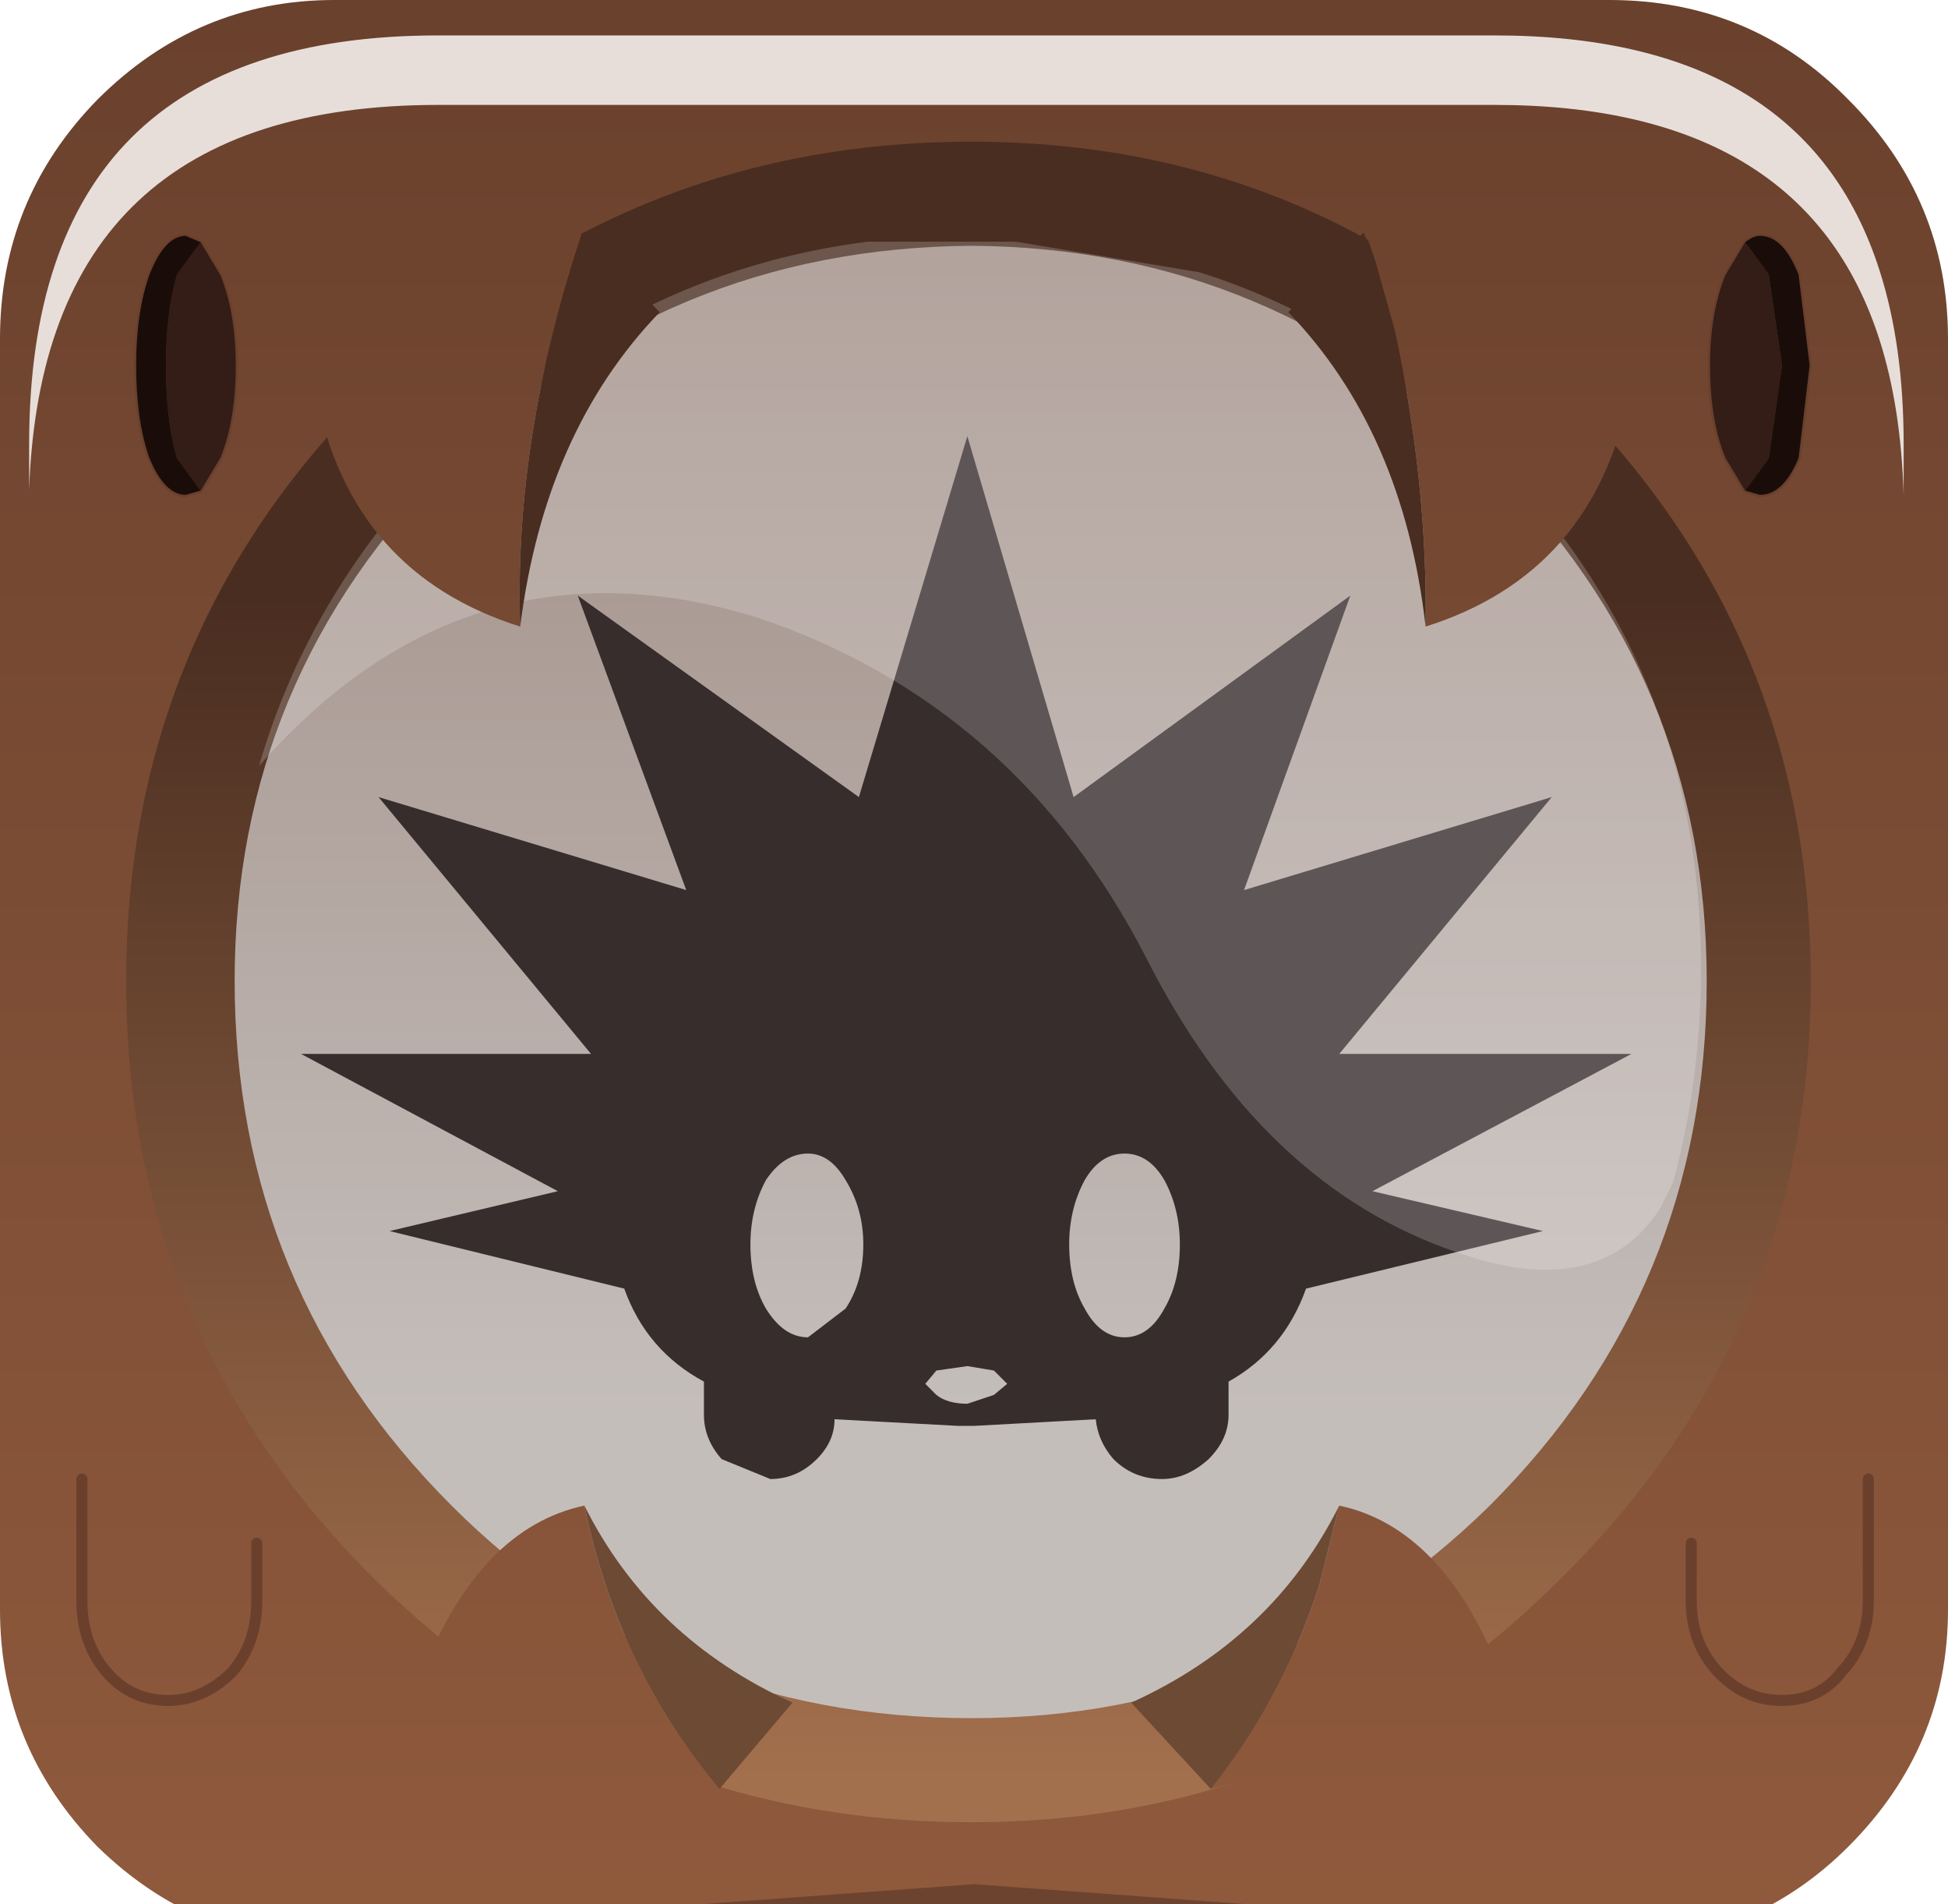 <?xml version="1.0" encoding="UTF-8" standalone="no"?>
<svg xmlns:xlink="http://www.w3.org/1999/xlink" height="43.0px" width="44.0px" xmlns="http://www.w3.org/2000/svg">
  <g transform="matrix(1.0, 0.0, 0.0, 1.0, 0.0, 0.0)">
    <use height="37.1" transform="matrix(1.0, 0.0, 0.0, 1.0, 3.55, 3.25)" width="37.2" xlink:href="#shape0"/>
    <use height="0.0" transform="matrix(1.212, 0.0, 0.0, 1.212, 1.25, 0.65)" width="0.0" xlink:href="#sprite0"/>
    <use height="43.9" transform="matrix(1.0, 0.0, 0.0, 1.0, 0.0, 0.0)" width="44.0" xlink:href="#shape1"/>
    <use height="20.15" transform="matrix(1.155, 0.0, 0.0, 1.155, 5.85, 5.4)" width="28.2" xlink:href="#sprite1"/>
    <use height="39.75" transform="matrix(1.0, 0.0, 0.0, 1.0, 1.75, 4.1)" width="40.55" xlink:href="#shape3"/>
    <use height="8.6" transform="matrix(1.208, 0.0, 0.0, 1.207, 0.658, 0.8)" width="35.05" xlink:href="#sprite2"/>
  </g>
  <defs>
    <g id="shape0" transform="matrix(1.0, 0.0, 0.0, 1.0, -3.55, -3.25)">
      <path d="M22.2 40.35 Q14.45 40.35 9.0 34.95 3.55 29.5 3.55 21.8 3.55 14.1 9.0 8.7 14.45 3.25 22.2 3.25 29.9 3.25 35.35 8.7 40.75 14.15 40.75 21.8 40.75 29.5 35.35 34.95 29.9 40.35 22.2 40.35" fill="url(#gradient0)" fill-rule="evenodd" stroke="none"/>
      <path d="M17.3 26.65 Q16.95 27.3 16.95 28.1 16.95 28.95 17.3 29.55 17.7 30.2 18.25 30.2 L19.1 29.55 Q19.5 28.95 19.5 28.1 19.5 27.3 19.1 26.65 18.75 26.05 18.25 26.05 17.7 26.05 17.3 26.65 M15.5 20.1 L13.05 13.45 19.4 18.0 21.85 9.85 24.25 18.0 30.5 13.45 28.1 20.1 35.05 18.0 30.25 23.8 36.85 23.8 31.0 26.9 34.85 27.8 29.5 29.1 Q29.0 30.5 27.75 31.2 L27.75 31.95 Q27.75 32.5 27.3 32.95 26.8 33.4 26.25 33.4 25.6 33.4 25.15 32.95 24.8 32.55 24.75 32.05 L22.0 32.2 21.85 32.2 21.65 32.2 18.85 32.05 Q18.85 32.55 18.45 32.95 18.0 33.4 17.4 33.4 L16.3 32.95 Q15.9 32.5 15.9 31.95 L15.9 31.2 Q14.6 30.5 14.1 29.1 L8.8 27.8 12.6 26.9 6.8 23.8 13.35 23.8 8.55 18.0 15.5 20.1 M26.3 26.65 Q25.95 26.05 25.4 26.05 24.85 26.05 24.5 26.65 24.15 27.3 24.15 28.1 24.15 28.95 24.5 29.55 24.85 30.2 25.4 30.2 25.95 30.2 26.3 29.55 26.65 28.95 26.65 28.1 26.65 27.3 26.3 26.65 M22.45 30.95 L21.85 30.85 21.15 30.95 20.9 31.25 21.15 31.5 Q21.4 31.7 21.85 31.7 L22.45 31.5 22.75 31.25 22.45 30.95" fill="#372d2d" fill-rule="evenodd" stroke="none"/>
    </g>
    <linearGradient gradientTransform="matrix(0.0, -0.017, -0.017, 0.0, 22.2, 18.25)" gradientUnits="userSpaceOnUse" id="gradient0" spreadMethod="pad" x1="-819.2" x2="819.2">
      <stop offset="0.012" stop-color="#c4bebb"/>
      <stop offset="1.0" stop-color="#9f8a82"/>
    </linearGradient>
    <g id="shape1" transform="matrix(1.0, 0.0, 0.0, 1.0, 0.0, 0.0)">
      <path d="M34.2 9.75 Q29.15 4.7 22.0 4.7 14.8 4.7 9.75 9.75 4.65 14.8 4.65 22.0 4.65 29.15 9.75 34.2 14.8 39.3 22.0 39.3 29.2 39.3 34.2 34.2 39.25 29.15 39.25 22.0 39.25 14.8 34.2 9.75 M2.2 2.25 Q4.45 0.0 7.55 0.0 L36.35 0.0 Q39.55 0.0 41.75 2.25 44.0 4.5 44.0 7.65 L44.0 36.35 Q44.0 39.45 41.75 41.7 39.55 43.9 36.35 43.9 L7.55 43.9 Q4.45 43.9 2.2 41.7 0.0 39.45 0.0 36.35 L0.0 7.65 Q0.0 4.5 2.2 2.25" fill="url(#gradient1)" fill-rule="evenodd" stroke="none"/>
      <path d="M21.95 5.55 Q15.0 5.6 10.2 10.45 5.3 15.3 5.3 22.15 5.3 29.1 10.2 34.0 15.0 38.8 21.95 38.8 28.75 38.8 33.65 34.0 38.55 29.1 38.55 22.15 38.55 15.3 33.65 10.45 28.8 5.6 21.95 5.55 M8.4 8.8 Q14.0 3.2 21.95 3.2 29.8 3.2 35.3 8.8 40.9 14.3 40.9 22.15 40.9 30.05 35.3 35.6 29.8 41.15 21.95 41.15 14.0 41.15 8.4 35.6 2.85 30.05 2.85 22.15 2.85 14.3 8.4 8.8" fill="url(#gradient2)" fill-rule="evenodd" stroke="none"/>
    </g>
    <linearGradient gradientTransform="matrix(0.0, -0.028, -0.044, 0.0, 20.9, 22.15)" gradientUnits="userSpaceOnUse" id="gradient1" spreadMethod="pad" x1="-819.2" x2="819.2">
      <stop offset="0.02" stop-color="#905a3d"/>
      <stop offset="0.976" stop-color="#6a412d"/>
    </linearGradient>
    <linearGradient gradientTransform="matrix(0.0, -0.017, -0.017, 0.0, 21.95, 26.8)" gradientUnits="userSpaceOnUse" id="gradient2" spreadMethod="pad" x1="-819.2" x2="819.2">
      <stop offset="0.02" stop-color="#a3704d"/>
      <stop offset="0.98" stop-color="#492d20"/>
    </linearGradient>
    <g id="sprite1" transform="matrix(1.0, 0.0, 0.0, 1.0, 0.0, 0.0)">
      <use height="20.15" transform="matrix(1.0, 0.0, 0.0, 1.0, 0.0, 0.0)" width="28.2" xlink:href="#shape2"/>
    </g>
    <g id="shape2" transform="matrix(1.0, 0.0, 0.0, 1.0, 0.0, 0.0)">
      <path d="M27.65 18.45 L27.4 18.95 Q26.2 20.8 23.4 19.8 19.6 18.5 17.35 14.05 14.8 9.1 9.75 7.4 4.1 5.65 0.0 10.3 1.0 6.85 3.7 4.15 7.2 0.65 11.9 0.05 L14.8 0.05 18.4 0.65 Q21.55 1.65 24.05 4.15 28.2 8.3 28.2 14.25 28.2 16.45 27.65 18.45" fill="#ffffff" fill-opacity="0.196" fill-rule="evenodd" stroke="none"/>
    </g>
    <g id="shape3" transform="matrix(1.0, 0.0, 0.0, 1.0, -1.75, -4.1)">
      <path d="M16.25 40.4 Q12.8 39.4 9.55 37.75 10.85 34.5 13.2 34.0 13.95 37.65 16.25 40.4 M30.25 34.0 Q32.6 34.5 33.9 37.8 30.7 39.55 27.35 40.4 28.95 38.4 29.8 35.8 L30.25 34.0" fill="url(#gradient3)" fill-rule="evenodd" stroke="none"/>
      <path d="M13.2 34.0 Q14.7 37.0 17.9 38.45 L16.25 40.4 Q13.95 37.65 13.2 34.0 M27.35 40.4 L25.55 38.45 Q28.75 37.0 30.25 34.0 L29.8 35.8 Q28.95 38.4 27.35 40.4" fill="#6d4a34" fill-rule="evenodd" stroke="none"/>
      <path d="M31.05 5.85 L30.45 4.1 Q33.9 5.85 36.75 8.8 L36.8 8.9 Q36.0 12.95 32.2 14.15 32.25 10.9 31.5 7.45 L31.05 5.85 M13.15 5.25 Q11.6 9.9 11.75 14.15 7.95 12.95 7.15 8.95 L7.35 8.8 Q10.15 5.9 13.45 4.3 L13.15 5.25" fill="url(#gradient4)" fill-rule="evenodd" stroke="none"/>
      <path d="M32.2 14.15 Q31.7 9.75 29.1 7.05 L30.8 5.25 31.05 5.85 31.5 7.45 Q32.25 10.9 32.2 14.15 M11.75 14.15 Q11.6 9.9 13.15 5.25 L14.9 7.05 Q12.3 9.75 11.75 14.15" fill="#492d20" fill-rule="evenodd" stroke="none"/>
      <path d="M1.85 33.4 L1.85 36.15 Q1.85 37.1 2.4 37.75 2.95 38.4 3.8 38.4 4.6 38.4 5.25 37.75 5.8 37.1 5.8 36.15 L5.8 34.85 M42.2 33.4 L42.2 36.15 Q42.2 37.1 41.6 37.75 41.1 38.4 40.25 38.4 39.4 38.4 38.8 37.75 38.2 37.1 38.2 36.15 L38.2 34.85" fill="none" stroke="#6a402d" stroke-linecap="round" stroke-linejoin="round" stroke-width="0.25"/>
      <path d="M4.55 5.45 L5.0 6.2 Q5.35 7.05 5.35 8.25 5.35 9.5 5.0 10.35 L4.55 11.1 4.0 10.35 Q3.75 9.5 3.75 8.25 3.75 7.05 4.0 6.2 L4.55 5.45 M39.4 11.1 L38.95 10.35 Q38.6 9.5 38.6 8.25 38.6 7.05 38.95 6.2 L39.4 5.45 39.95 6.2 40.25 8.25 39.95 10.35 39.4 11.1" fill="#331d16" fill-rule="evenodd" stroke="none"/>
      <path d="M4.55 5.45 L4.0 6.2 Q3.75 7.05 3.75 8.25 3.75 9.5 4.0 10.35 L4.55 11.1 4.2 11.2 Q3.7 11.2 3.35 10.35 3.05 9.5 3.05 8.25 3.05 7.05 3.35 6.2 3.7 5.3 4.2 5.3 L4.55 5.45 M39.4 5.45 Q39.6 5.3 39.75 5.3 40.3 5.3 40.65 6.2 L40.9 8.25 40.65 10.35 Q40.3 11.2 39.75 11.2 L39.4 11.1 39.95 10.35 40.25 8.25 39.95 6.2 39.4 5.45" fill="#1a0d09" fill-rule="evenodd" stroke="none"/>
      <path d="M4.55 11.1 L5.0 10.35 Q5.35 9.5 5.35 8.25 5.35 7.05 5.0 6.2 L4.55 5.45 M4.55 11.1 L4.2 11.2 Q3.7 11.2 3.35 10.35 3.05 9.5 3.05 8.25 3.05 7.05 3.35 6.2 3.7 5.3 4.2 5.3 L4.55 5.45 M39.4 5.45 Q39.6 5.3 39.75 5.3 40.3 5.3 40.65 6.2 L40.9 8.25 40.65 10.35 Q40.3 11.2 39.75 11.2 L39.4 11.1 38.95 10.35 Q38.6 9.5 38.6 8.25 38.6 7.05 38.95 6.2 L39.4 5.45" fill="none" stroke="#6a402d" stroke-linecap="round" stroke-linejoin="round" stroke-width="0.05"/>
      <path d="M31.9 43.85 L12.1 43.85 Q12.85 43.5 14.5 43.1 L22.0 42.55 29.5 43.1 31.9 43.85" fill="#6c432e" fill-rule="evenodd" stroke="none"/>
    </g>
    <linearGradient gradientTransform="matrix(0.0, -0.028, -0.044, 0.0, 20.9, 22.15)" gradientUnits="userSpaceOnUse" id="gradient3" spreadMethod="pad" x1="-819.2" x2="819.2">
      <stop offset="0.02" stop-color="#905a3d"/>
      <stop offset="0.976" stop-color="#6a412d"/>
    </linearGradient>
    <linearGradient gradientTransform="matrix(0.0, -0.028, -0.044, 0.0, 20.9, 22.15)" gradientUnits="userSpaceOnUse" id="gradient4" spreadMethod="pad" x1="-819.2" x2="819.2">
      <stop offset="0.02" stop-color="#905a3d"/>
      <stop offset="0.976" stop-color="#6a412d"/>
    </linearGradient>
    <g id="sprite2" transform="matrix(1.0, 0.0, 0.0, 1.0, 0.2, 0.0)">
      <use height="8.6" transform="matrix(1.0, 0.0, 0.0, 1.0, -0.2, 0.0)" width="35.05" xlink:href="#shape4"/>
    </g>
    <g id="shape4" transform="matrix(1.0, 0.0, 0.0, 1.0, 0.2, 0.0)">
      <path d="M34.4 4.4 Q34.85 5.8 34.85 7.65 L34.85 8.6 Q34.8 6.95 34.4 5.7 33.0 1.3 27.2 1.3 L7.45 1.3 Q0.05 1.3 -0.2 8.5 L-0.2 7.65 Q-0.2 0.0 7.45 0.0 L27.2 0.0 Q33.0 0.0 34.4 4.4" fill="#e7deda" fill-rule="evenodd" stroke="none"/>
    </g>
  </defs>
</svg>
